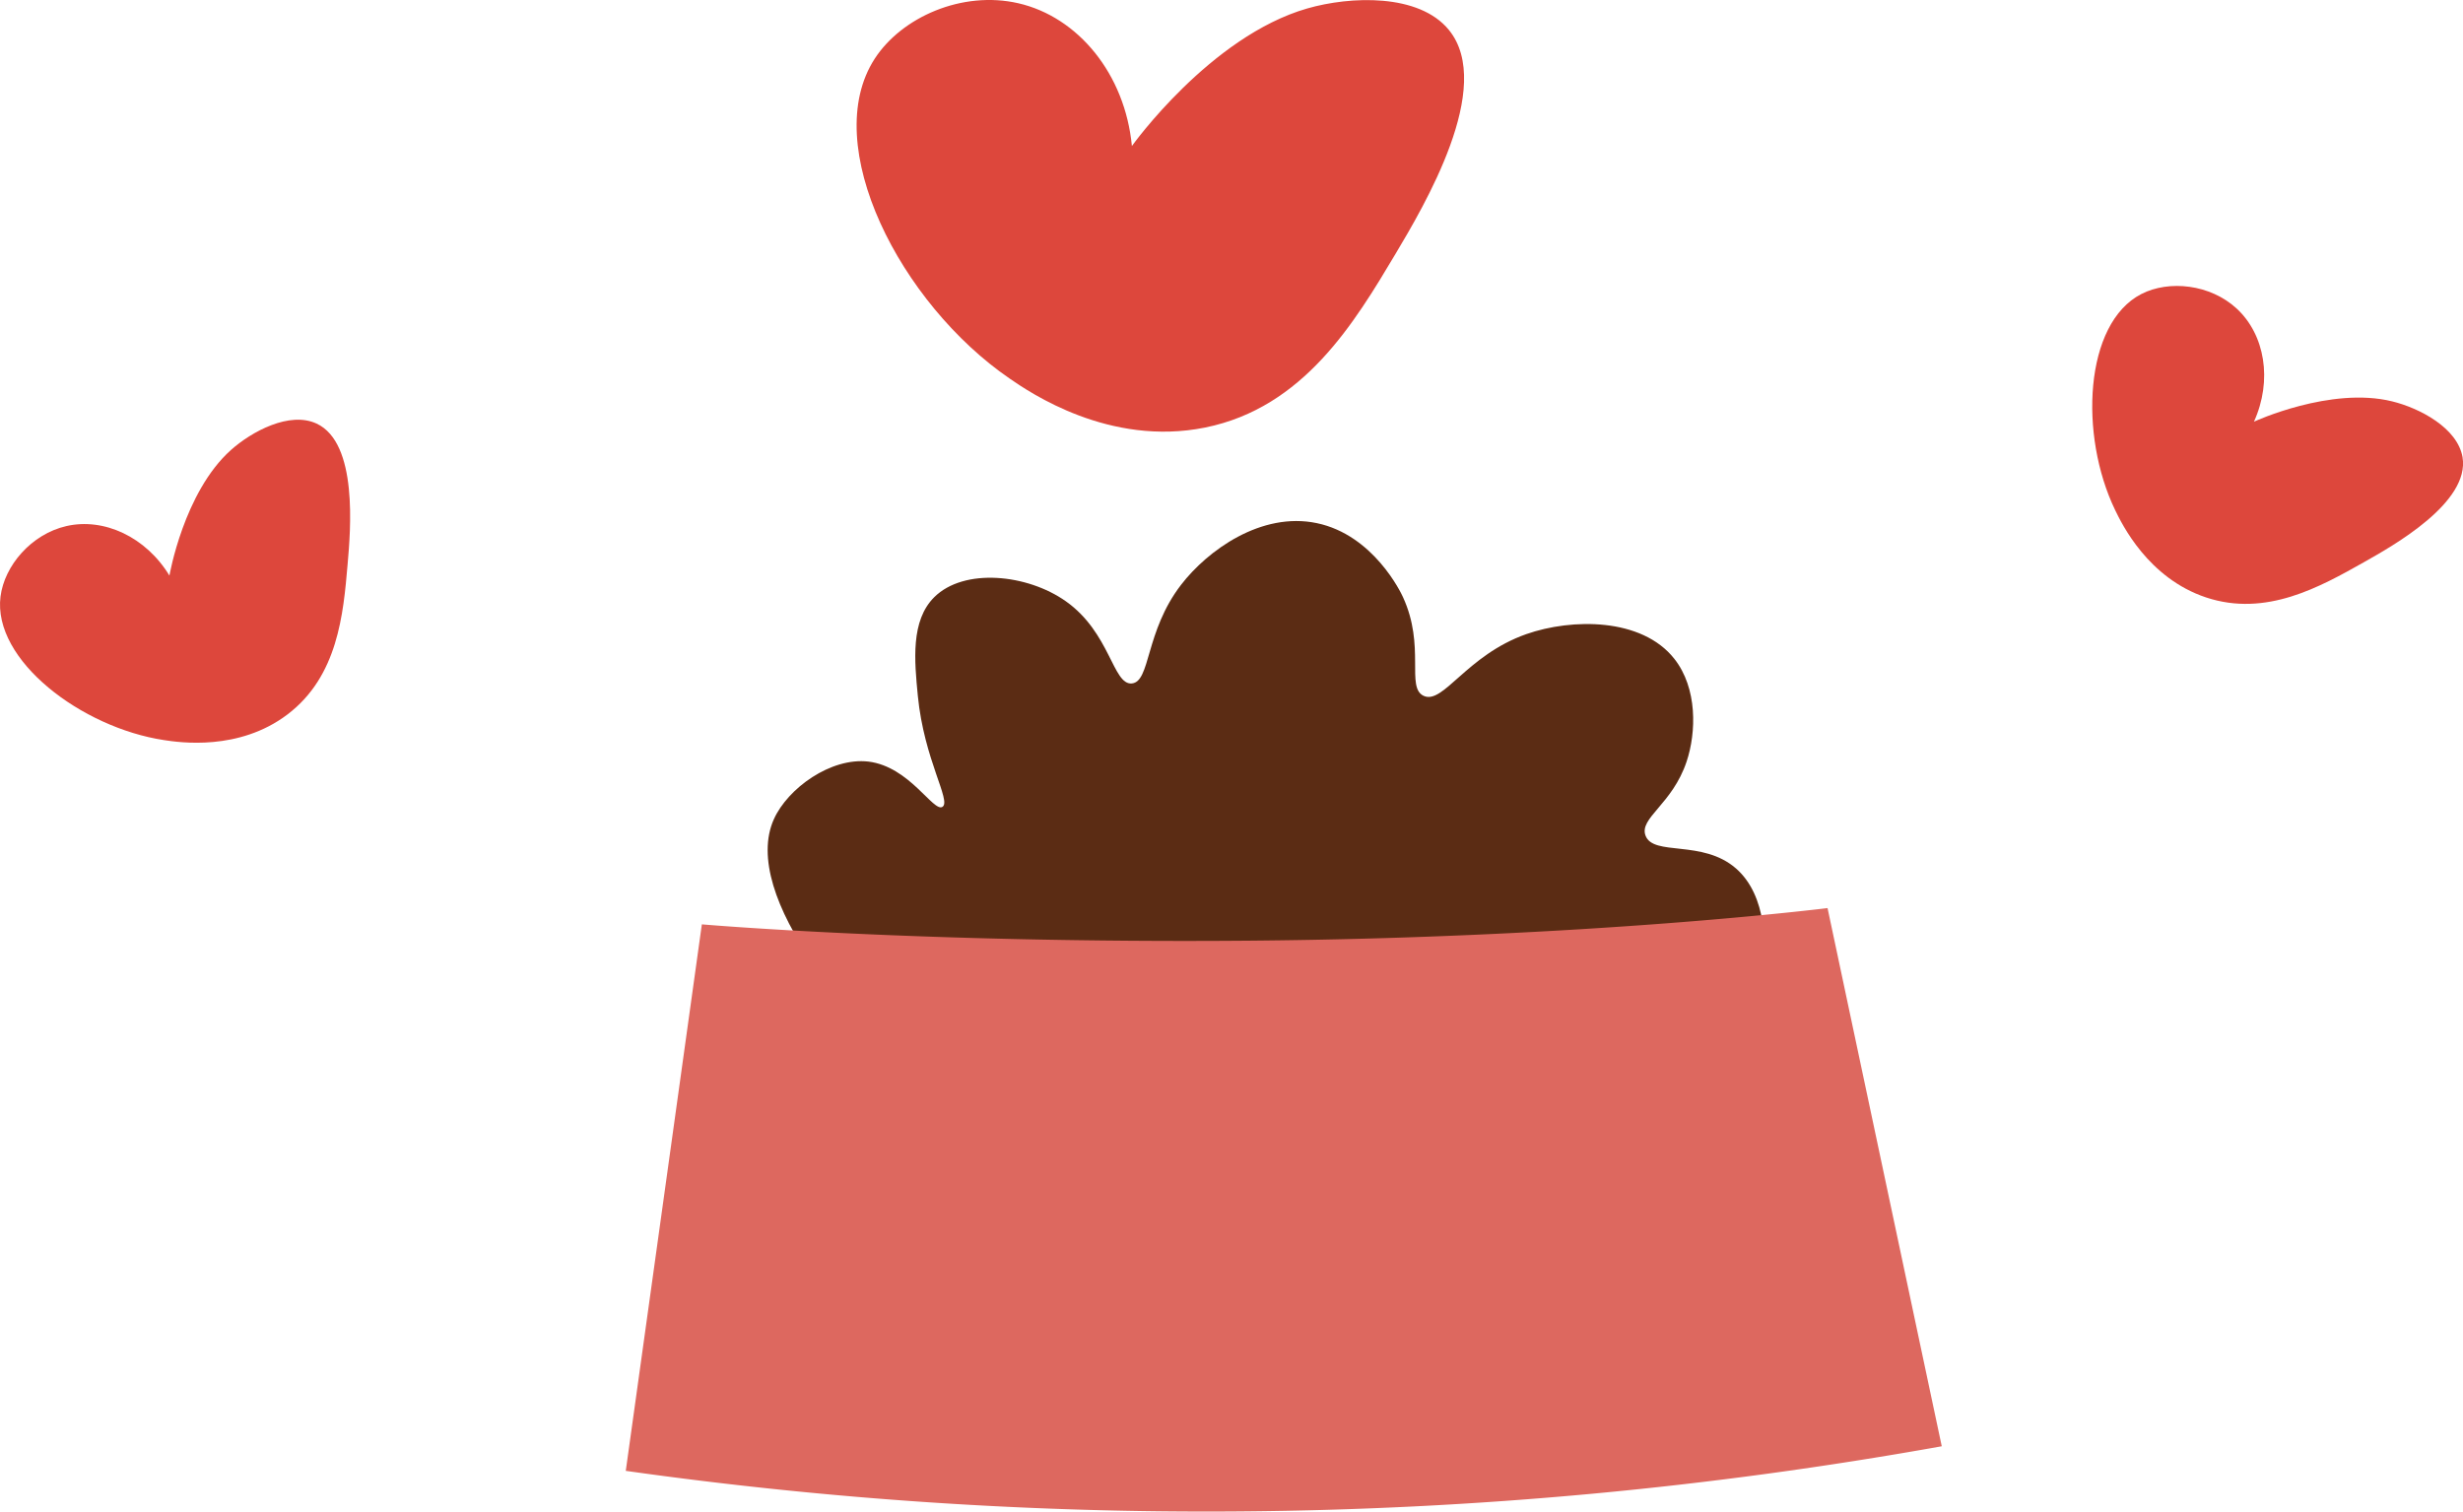 <svg id="Layer_1" data-name="Layer 1" xmlns="http://www.w3.org/2000/svg" viewBox="0 0 485.66 298.13">
  <defs>
    <style>
      .cls-1 {
        fill: #5b2c14;
      }

      .cls-2 {
        fill: #dd685f;
      }

      .cls-3 {
        fill: #dd473c;
      }
    </style>
  </defs>
  <title>7AM</title>
  <path class="cls-1" d="M246.2,329.22C225,314.57,203,287.32,209.72,272.47c2.73-6.07,11.22-12.22,18.65-11.35,8.14,1,12.81,10.07,14.59,8.92s-3.63-9.27-4.86-21.89c-.67-6.91-1.44-14.81,3.24-19.46,5.86-5.81,18.31-4.58,25.94.81,8.78,6.2,9.26,16.53,13,16.21s2.6-10.21,9.73-19.46c5.22-6.78,15.8-14.45,26.75-12.16,11.18,2.33,16.64,13.76,17,14.59,4.48,9.74.55,17.78,4.05,19.46,3.87,1.85,8.45-8,20.27-12.16,9-3.15,22.77-3.26,29.18,4.86,4.59,5.81,4.35,14.51,2.43,20.27-2.81,8.43-9.38,11.13-8.11,14.59,1.53,4.16,11.23.72,17.84,6.49,6.13,5.35,6.25,15.7,4.86,21.89-.93,4.15-4.36,14.61-24.32,25.13-21.53,11.35-84.14,34.28-133.76,0" transform="translate(-57.12 -110.92)"/>
  <path class="cls-2" d="M195.52,293.22s43.08,3.75,107.76,3.22c67.58-.56,114.2-6.43,114.2-6.43L440,396.15A819.88,819.88,0,0,1,301.68,409a819.47,819.47,0,0,1-121.17-8l15-107.76" transform="translate(-57.12 -110.92)"/>
  <path class="cls-3" d="M90.53,224.44c-4.64-7.64-12.92-11.46-20.31-9.77-6.94,1.59-12.23,7.82-13,13.9-1.58,12.57,16,25.86,32.23,28.31,3,.46,14.76,2.23,24.37-5.07,9.91-7.53,11-19.72,11.84-29.6.59-6.72,2.09-23.93-6.12-27.75-5.3-2.47-12.77,1.53-16.91,5.23-9.29,8.33-12.1,24.74-12.1,24.74" transform="translate(-57.12 -110.92)"/>
  <path class="cls-3" d="M280.31,139.71c-1.36-14.2-10.6-25.44-22.4-28.15-11.07-2.54-23,2.74-28.32,10.95-11,17,5.06,48.3,26.63,63.08,4,2.76,19.65,13.46,38.53,9.65,19.47-3.94,29.47-20.71,37.57-34.3,5.51-9.25,19.63-32.93,10.49-44.12-5.9-7.23-19.42-6.68-27.93-4.23-19.14,5.51-34.58,27.14-34.58,27.14" transform="translate(-57.12 -110.92)"/>
  <path class="cls-3" d="M501.57,194.06c3.68-8.14,2.16-17.13-3.41-22.28-5.23-4.83-13.36-5.67-18.81-2.87-11.27,5.8-12.29,27.84-5.17,42.59,1.33,2.75,6.49,13.44,17.95,17.25,11.81,3.92,22.47-2.08,31.11-6.95,5.88-3.31,20.93-11.79,19.45-20.72-1-5.77-8.47-9.68-13.87-11-12.12-3-27.25,4-27.25,4" transform="translate(-57.12 -110.92)"/>
</svg>
